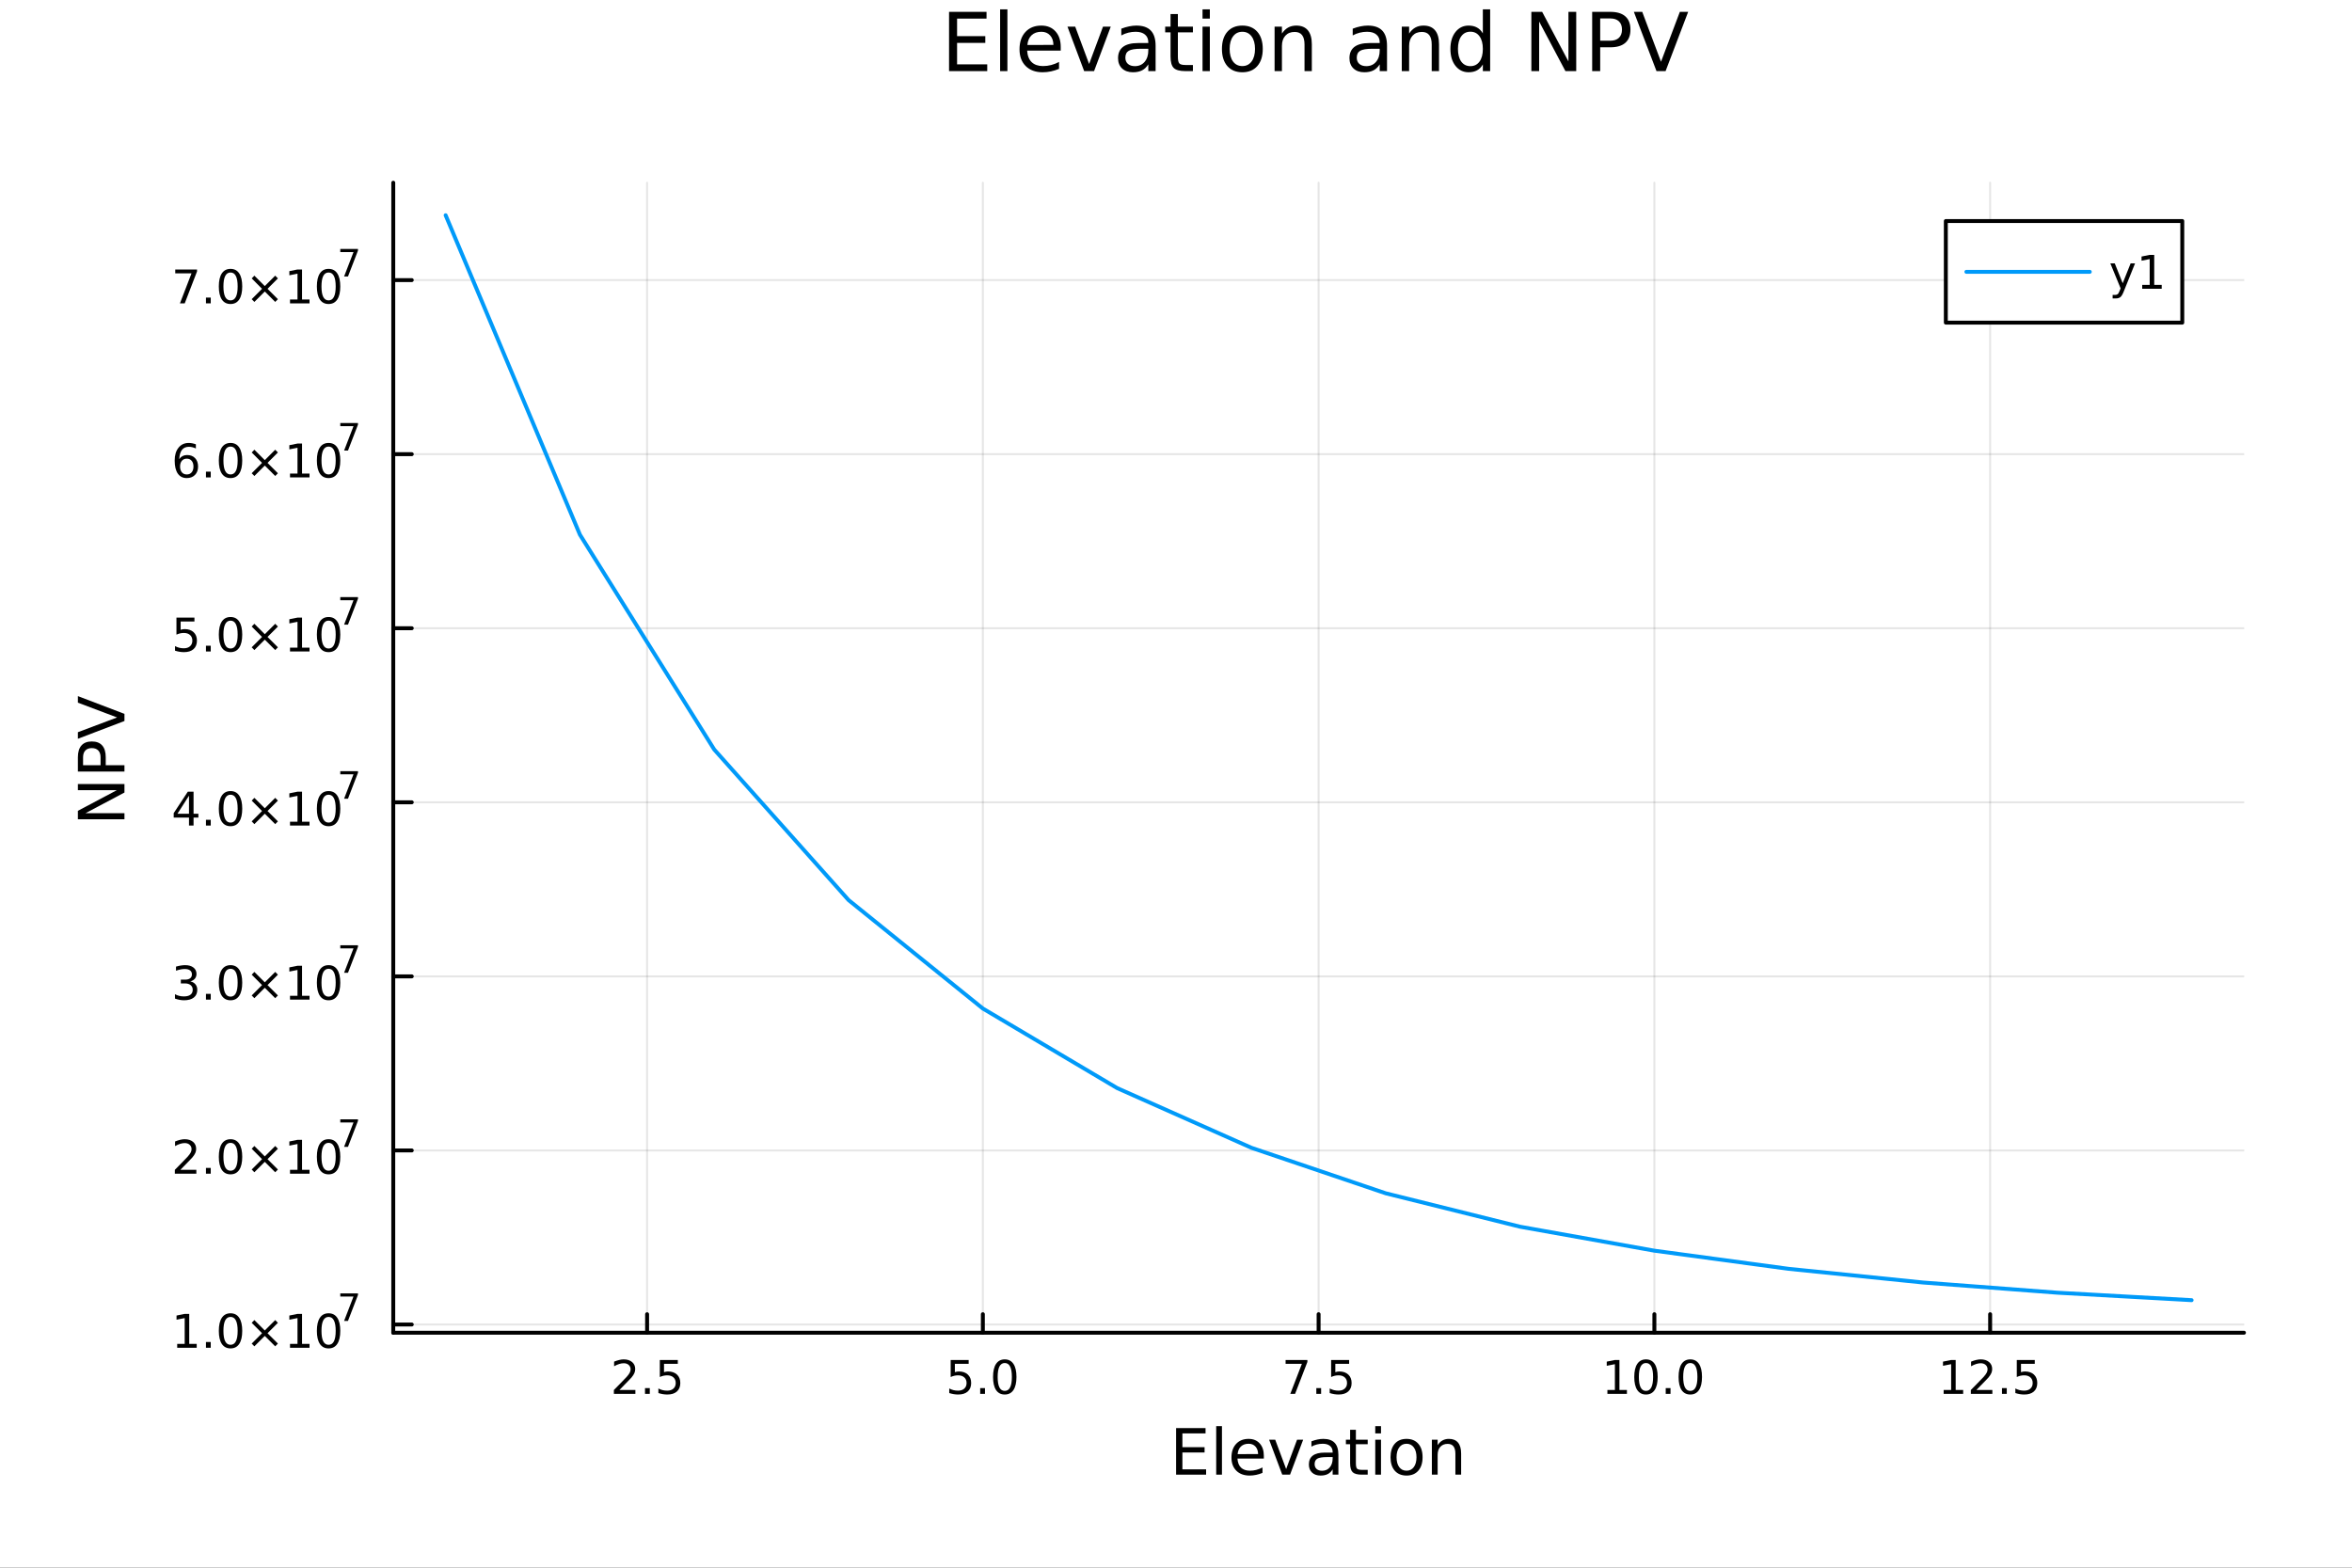 <svg xmlns="http://www.w3.org/2000/svg" xmlns:xlink="http://www.w3.org/1999/xlink" width="600" height="400" viewBox="0 0 2400 1600">
<rect x="0" y="0" width="2400" height="1600" fill="#333333" stroke="none"/>
<defs>
  <clipPath id="clip790">
    <rect x="0" y="0" width="2400" height="1600"></rect>
  </clipPath>
</defs>
<path clip-path="url(#clip790)" d="M0 1600 L2400 1600 L2400 8.88178e-14 L0 8.88178e-14  Z" fill="#ffffff" fill-rule="evenodd" fill-opacity="1"></path>
<defs>
  <clipPath id="clip791">
    <rect x="480" y="0" width="1681" height="1600"></rect>
  </clipPath>
</defs>
<path clip-path="url(#clip790)" d="M401.284 1360.19 L2289.76 1360.19 L2289.76 186.464 L401.284 186.464  Z" fill="#ffffff" fill-rule="evenodd" fill-opacity="1"></path>
<defs>
  <clipPath id="clip792">
    <rect x="401" y="186" width="1889" height="1175"></rect>
  </clipPath>
</defs>
<polyline clip-path="url(#clip792)" style="stroke:#000000; stroke-linecap:round; stroke-linejoin:round; stroke-width:2; stroke-opacity:0.1; fill:none" points="660.299,1360.19 660.299,186.464 "></polyline>
<polyline clip-path="url(#clip792)" style="stroke:#000000; stroke-linecap:round; stroke-linejoin:round; stroke-width:2; stroke-opacity:0.1; fill:none" points="1002.91,1360.19 1002.91,186.464 "></polyline>
<polyline clip-path="url(#clip792)" style="stroke:#000000; stroke-linecap:round; stroke-linejoin:round; stroke-width:2; stroke-opacity:0.1; fill:none" points="1345.52,1360.19 1345.52,186.464 "></polyline>
<polyline clip-path="url(#clip792)" style="stroke:#000000; stroke-linecap:round; stroke-linejoin:round; stroke-width:2; stroke-opacity:0.1; fill:none" points="1688.14,1360.19 1688.14,186.464 "></polyline>
<polyline clip-path="url(#clip792)" style="stroke:#000000; stroke-linecap:round; stroke-linejoin:round; stroke-width:2; stroke-opacity:0.1; fill:none" points="2030.75,1360.19 2030.75,186.464 "></polyline>
<polyline clip-path="url(#clip790)" style="stroke:#000000; stroke-linecap:round; stroke-linejoin:round; stroke-width:4; stroke-opacity:1; fill:none" points="401.284,1360.19 2289.76,1360.19 "></polyline>
<polyline clip-path="url(#clip790)" style="stroke:#000000; stroke-linecap:round; stroke-linejoin:round; stroke-width:4; stroke-opacity:1; fill:none" points="660.299,1360.19 660.299,1341.29 "></polyline>
<polyline clip-path="url(#clip790)" style="stroke:#000000; stroke-linecap:round; stroke-linejoin:round; stroke-width:4; stroke-opacity:1; fill:none" points="1002.91,1360.19 1002.91,1341.29 "></polyline>
<polyline clip-path="url(#clip790)" style="stroke:#000000; stroke-linecap:round; stroke-linejoin:round; stroke-width:4; stroke-opacity:1; fill:none" points="1345.52,1360.19 1345.52,1341.29 "></polyline>
<polyline clip-path="url(#clip790)" style="stroke:#000000; stroke-linecap:round; stroke-linejoin:round; stroke-width:4; stroke-opacity:1; fill:none" points="1688.14,1360.19 1688.14,1341.29 "></polyline>
<polyline clip-path="url(#clip790)" style="stroke:#000000; stroke-linecap:round; stroke-linejoin:round; stroke-width:4; stroke-opacity:1; fill:none" points="2030.75,1360.19 2030.75,1341.29 "></polyline>
<path clip-path="url(#clip790)" d="M632.035 1418.65 L648.354 1418.65 L648.354 1422.59 L626.41 1422.59 L626.41 1418.65 Q629.072 1415.9 633.655 1411.27 Q638.262 1406.62 639.442 1405.27 Q641.688 1402.75 642.567 1401.01 Q643.47 1399.25 643.47 1397.56 Q643.47 1394.81 641.526 1393.07 Q639.604 1391.34 636.503 1391.34 Q634.304 1391.34 631.85 1392.1 Q629.419 1392.87 626.642 1394.42 L626.642 1389.69 Q629.466 1388.56 631.919 1387.98 Q634.373 1387.4 636.41 1387.4 Q641.78 1387.4 644.975 1390.09 Q648.169 1392.77 648.169 1397.26 Q648.169 1399.39 647.359 1401.31 Q646.572 1403.21 644.465 1405.81 Q643.887 1406.48 640.785 1409.69 Q637.683 1412.89 632.035 1418.65 Z" fill="#000000" fill-rule="nonzero" fill-opacity="1"></path><path clip-path="url(#clip790)" d="M658.169 1416.71 L663.053 1416.71 L663.053 1422.59 L658.169 1422.59 L658.169 1416.71 Z" fill="#000000" fill-rule="nonzero" fill-opacity="1"></path><path clip-path="url(#clip790)" d="M673.285 1388.03 L691.641 1388.03 L691.641 1391.96 L677.567 1391.96 L677.567 1400.44 Q678.586 1400.09 679.604 1399.93 Q680.623 1399.74 681.641 1399.74 Q687.428 1399.74 690.808 1402.91 Q694.187 1406.08 694.187 1411.5 Q694.187 1417.08 690.715 1420.18 Q687.243 1423.26 680.924 1423.26 Q678.748 1423.26 676.479 1422.89 Q674.234 1422.52 671.826 1421.78 L671.826 1417.08 Q673.91 1418.21 676.132 1418.77 Q678.354 1419.32 680.831 1419.32 Q684.836 1419.32 687.174 1417.22 Q689.512 1415.11 689.512 1411.5 Q689.512 1407.89 687.174 1405.78 Q684.836 1403.68 680.831 1403.68 Q678.956 1403.68 677.081 1404.09 Q675.229 1404.51 673.285 1405.39 L673.285 1388.03 Z" fill="#000000" fill-rule="nonzero" fill-opacity="1"></path><path clip-path="url(#clip790)" d="M970.076 1388.03 L988.432 1388.03 L988.432 1391.96 L974.358 1391.96 L974.358 1400.44 Q975.377 1400.09 976.395 1399.93 Q977.414 1399.74 978.432 1399.74 Q984.219 1399.74 987.599 1402.91 Q990.978 1406.08 990.978 1411.5 Q990.978 1417.08 987.506 1420.18 Q984.034 1423.26 977.715 1423.26 Q975.539 1423.26 973.27 1422.89 Q971.025 1422.52 968.617 1421.78 L968.617 1417.08 Q970.701 1418.21 972.923 1418.77 Q975.145 1419.32 977.622 1419.32 Q981.627 1419.32 983.965 1417.22 Q986.303 1415.11 986.303 1411.5 Q986.303 1407.89 983.965 1405.78 Q981.627 1403.68 977.622 1403.68 Q975.747 1403.68 973.872 1404.09 Q972.02 1404.51 970.076 1405.39 L970.076 1388.03 Z" fill="#000000" fill-rule="nonzero" fill-opacity="1"></path><path clip-path="url(#clip790)" d="M1000.19 1416.71 L1005.08 1416.71 L1005.08 1422.59 L1000.19 1422.59 L1000.19 1416.71 Z" fill="#000000" fill-rule="nonzero" fill-opacity="1"></path><path clip-path="url(#clip790)" d="M1025.26 1391.11 Q1021.65 1391.11 1019.82 1394.67 Q1018.02 1398.21 1018.02 1405.34 Q1018.02 1412.45 1019.82 1416.01 Q1021.65 1419.56 1025.26 1419.56 Q1028.89 1419.56 1030.7 1416.01 Q1032.53 1412.45 1032.53 1405.34 Q1032.53 1398.21 1030.7 1394.67 Q1028.89 1391.11 1025.26 1391.11 M1025.26 1387.4 Q1031.07 1387.4 1034.13 1392.01 Q1037.21 1396.59 1037.21 1405.34 Q1037.21 1414.07 1034.13 1418.68 Q1031.07 1423.26 1025.26 1423.26 Q1019.45 1423.26 1016.37 1418.68 Q1013.32 1414.07 1013.32 1405.34 Q1013.32 1396.59 1016.37 1392.01 Q1019.45 1387.4 1025.26 1387.4 Z" fill="#000000" fill-rule="nonzero" fill-opacity="1"></path><path clip-path="url(#clip790)" d="M1311.84 1388.03 L1334.07 1388.03 L1334.07 1390.02 L1321.52 1422.59 L1316.63 1422.59 L1328.44 1391.96 L1311.84 1391.96 L1311.84 1388.03 Z" fill="#000000" fill-rule="nonzero" fill-opacity="1"></path><path clip-path="url(#clip790)" d="M1343.19 1416.71 L1348.07 1416.71 L1348.07 1422.59 L1343.19 1422.59 L1343.19 1416.71 Z" fill="#000000" fill-rule="nonzero" fill-opacity="1"></path><path clip-path="url(#clip790)" d="M1358.3 1388.03 L1376.66 1388.03 L1376.66 1391.96 L1362.58 1391.96 L1362.58 1400.44 Q1363.6 1400.09 1364.62 1399.93 Q1365.64 1399.74 1366.66 1399.74 Q1372.44 1399.74 1375.82 1402.91 Q1379.2 1406.08 1379.2 1411.5 Q1379.2 1417.08 1375.73 1420.18 Q1372.26 1423.26 1365.94 1423.26 Q1363.76 1423.26 1361.5 1422.89 Q1359.25 1422.52 1356.84 1421.78 L1356.84 1417.08 Q1358.93 1418.21 1361.15 1418.77 Q1363.37 1419.32 1365.85 1419.32 Q1369.85 1419.32 1372.19 1417.22 Q1374.53 1415.11 1374.53 1411.5 Q1374.53 1407.89 1372.19 1405.78 Q1369.85 1403.68 1365.85 1403.68 Q1363.97 1403.68 1362.1 1404.09 Q1360.25 1404.51 1358.3 1405.39 L1358.3 1388.03 Z" fill="#000000" fill-rule="nonzero" fill-opacity="1"></path><path clip-path="url(#clip790)" d="M1640.21 1418.65 L1647.85 1418.65 L1647.85 1392.29 L1639.54 1393.95 L1639.54 1389.69 L1647.8 1388.03 L1652.48 1388.03 L1652.48 1418.65 L1660.12 1418.65 L1660.12 1422.59 L1640.21 1422.59 L1640.21 1418.65 Z" fill="#000000" fill-rule="nonzero" fill-opacity="1"></path><path clip-path="url(#clip790)" d="M1679.56 1391.11 Q1675.95 1391.11 1674.12 1394.67 Q1672.31 1398.21 1672.31 1405.34 Q1672.31 1412.45 1674.12 1416.01 Q1675.95 1419.56 1679.56 1419.56 Q1683.19 1419.56 1685 1416.01 Q1686.83 1412.45 1686.83 1405.34 Q1686.83 1398.21 1685 1394.67 Q1683.19 1391.11 1679.56 1391.11 M1679.56 1387.4 Q1685.37 1387.4 1688.43 1392.01 Q1691.5 1396.59 1691.5 1405.34 Q1691.5 1414.07 1688.43 1418.68 Q1685.37 1423.26 1679.56 1423.26 Q1673.75 1423.26 1670.67 1418.68 Q1667.62 1414.07 1667.62 1405.34 Q1667.62 1396.59 1670.67 1392.01 Q1673.75 1387.4 1679.56 1387.4 Z" fill="#000000" fill-rule="nonzero" fill-opacity="1"></path><path clip-path="url(#clip790)" d="M1699.72 1416.71 L1704.61 1416.71 L1704.61 1422.59 L1699.72 1422.59 L1699.72 1416.71 Z" fill="#000000" fill-rule="nonzero" fill-opacity="1"></path><path clip-path="url(#clip790)" d="M1724.79 1391.11 Q1721.18 1391.11 1719.35 1394.67 Q1717.55 1398.21 1717.55 1405.34 Q1717.55 1412.45 1719.35 1416.01 Q1721.18 1419.56 1724.79 1419.56 Q1728.43 1419.56 1730.23 1416.01 Q1732.06 1412.45 1732.06 1405.34 Q1732.06 1398.21 1730.23 1394.67 Q1728.43 1391.11 1724.79 1391.11 M1724.79 1387.4 Q1730.6 1387.4 1733.66 1392.01 Q1736.74 1396.59 1736.74 1405.34 Q1736.74 1414.07 1733.66 1418.68 Q1730.6 1423.26 1724.79 1423.26 Q1718.98 1423.26 1715.9 1418.68 Q1712.85 1414.07 1712.85 1405.34 Q1712.85 1396.59 1715.9 1392.01 Q1718.98 1387.4 1724.79 1387.4 Z" fill="#000000" fill-rule="nonzero" fill-opacity="1"></path><path clip-path="url(#clip790)" d="M1983.32 1418.65 L1990.96 1418.65 L1990.96 1392.29 L1982.65 1393.95 L1982.65 1389.69 L1990.91 1388.03 L1995.59 1388.03 L1995.59 1418.65 L2003.23 1418.65 L2003.23 1422.59 L1983.32 1422.59 L1983.32 1418.65 Z" fill="#000000" fill-rule="nonzero" fill-opacity="1"></path><path clip-path="url(#clip790)" d="M2016.7 1418.65 L2033.02 1418.65 L2033.02 1422.59 L2011.07 1422.59 L2011.07 1418.65 Q2013.73 1415.9 2018.32 1411.27 Q2022.92 1406.62 2024.11 1405.27 Q2026.35 1402.75 2027.23 1401.01 Q2028.13 1399.25 2028.13 1397.56 Q2028.13 1394.81 2026.19 1393.07 Q2024.27 1391.34 2021.17 1391.34 Q2018.97 1391.34 2016.51 1392.1 Q2014.08 1392.87 2011.3 1394.42 L2011.3 1389.69 Q2014.13 1388.56 2016.58 1387.98 Q2019.04 1387.4 2021.07 1387.4 Q2026.44 1387.4 2029.64 1390.09 Q2032.83 1392.77 2032.83 1397.26 Q2032.83 1399.39 2032.02 1401.31 Q2031.23 1403.21 2029.13 1405.81 Q2028.55 1406.48 2025.45 1409.69 Q2022.35 1412.89 2016.7 1418.65 Z" fill="#000000" fill-rule="nonzero" fill-opacity="1"></path><path clip-path="url(#clip790)" d="M2042.83 1416.71 L2047.72 1416.71 L2047.72 1422.59 L2042.83 1422.59 L2042.83 1416.71 Z" fill="#000000" fill-rule="nonzero" fill-opacity="1"></path><path clip-path="url(#clip790)" d="M2057.95 1388.03 L2076.3 1388.03 L2076.3 1391.96 L2062.23 1391.96 L2062.23 1400.44 Q2063.25 1400.09 2064.27 1399.93 Q2065.29 1399.74 2066.3 1399.74 Q2072.09 1399.74 2075.47 1402.91 Q2078.85 1406.08 2078.85 1411.5 Q2078.85 1417.08 2075.38 1420.18 Q2071.91 1423.26 2065.59 1423.26 Q2063.41 1423.26 2061.14 1422.89 Q2058.9 1422.52 2056.49 1421.78 L2056.49 1417.08 Q2058.57 1418.21 2060.79 1418.77 Q2063.02 1419.32 2065.49 1419.32 Q2069.5 1419.32 2071.84 1417.22 Q2074.17 1415.11 2074.17 1411.5 Q2074.17 1407.89 2071.84 1405.78 Q2069.5 1403.68 2065.49 1403.68 Q2063.62 1403.68 2061.74 1404.09 Q2059.89 1404.51 2057.95 1405.39 L2057.95 1388.03 Z" fill="#000000" fill-rule="nonzero" fill-opacity="1"></path><path clip-path="url(#clip790)" d="M1200.1 1457.53 L1230.15 1457.53 L1230.15 1462.94 L1206.53 1462.94 L1206.53 1477.01 L1229.16 1477.01 L1229.16 1482.42 L1206.53 1482.42 L1206.53 1499.64 L1230.72 1499.64 L1230.72 1505.05 L1200.1 1505.05 L1200.1 1457.53 Z" fill="#000000" fill-rule="nonzero" fill-opacity="1"></path><path clip-path="url(#clip790)" d="M1241.03 1455.53 L1246.89 1455.53 L1246.89 1505.05 L1241.03 1505.05 L1241.03 1455.53 Z" fill="#000000" fill-rule="nonzero" fill-opacity="1"></path><path clip-path="url(#clip790)" d="M1289.63 1485.76 L1289.63 1488.63 L1262.71 1488.63 Q1263.09 1494.68 1266.33 1497.86 Q1269.61 1501.01 1275.44 1501.01 Q1278.81 1501.01 1281.96 1500.18 Q1285.15 1499.35 1288.26 1497.7 L1288.26 1503.24 Q1285.11 1504.57 1281.8 1505.27 Q1278.49 1505.97 1275.09 1505.97 Q1266.56 1505.97 1261.56 1501.01 Q1256.59 1496.04 1256.59 1487.58 Q1256.59 1478.83 1261.31 1473.7 Q1266.05 1468.54 1274.07 1468.54 Q1281.26 1468.54 1285.43 1473.19 Q1289.63 1477.81 1289.63 1485.76 M1283.78 1484.04 Q1283.71 1479.24 1281.07 1476.37 Q1278.46 1473.51 1274.13 1473.51 Q1269.23 1473.51 1266.27 1476.28 Q1263.34 1479.05 1262.9 1484.08 L1283.78 1484.04 Z" fill="#000000" fill-rule="nonzero" fill-opacity="1"></path><path clip-path="url(#clip790)" d="M1295.04 1469.4 L1301.25 1469.4 L1312.39 1499.32 L1323.53 1469.4 L1329.74 1469.4 L1316.37 1505.05 L1308.41 1505.05 L1295.04 1469.4 Z" fill="#000000" fill-rule="nonzero" fill-opacity="1"></path><path clip-path="url(#clip790)" d="M1354.02 1487.13 Q1346.92 1487.13 1344.19 1488.76 Q1341.45 1490.38 1341.45 1494.29 Q1341.45 1497.41 1343.49 1499.26 Q1345.56 1501.07 1349.09 1501.07 Q1353.96 1501.07 1356.89 1497.64 Q1359.85 1494.17 1359.85 1488.44 L1359.85 1487.13 L1354.02 1487.13 M1365.7 1484.71 L1365.7 1505.05 L1359.85 1505.05 L1359.85 1499.64 Q1357.84 1502.89 1354.85 1504.45 Q1351.86 1505.97 1347.53 1505.97 Q1342.05 1505.97 1338.81 1502.92 Q1335.59 1499.83 1335.59 1494.68 Q1335.59 1488.66 1339.6 1485.6 Q1343.65 1482.55 1351.63 1482.55 L1359.85 1482.55 L1359.85 1481.98 Q1359.85 1477.93 1357.17 1475.74 Q1354.53 1473.51 1349.73 1473.51 Q1346.67 1473.51 1343.77 1474.24 Q1340.88 1474.97 1338.2 1476.44 L1338.2 1471.03 Q1341.42 1469.79 1344.44 1469.18 Q1347.47 1468.54 1350.33 1468.54 Q1358.06 1468.54 1361.88 1472.55 Q1365.7 1476.57 1365.7 1484.71 Z" fill="#000000" fill-rule="nonzero" fill-opacity="1"></path><path clip-path="url(#clip790)" d="M1383.56 1459.28 L1383.56 1469.4 L1395.62 1469.4 L1395.62 1473.96 L1383.56 1473.96 L1383.56 1493.31 Q1383.56 1497.67 1384.74 1498.91 Q1385.95 1500.15 1389.61 1500.15 L1395.62 1500.15 L1395.62 1505.05 L1389.61 1505.05 Q1382.83 1505.05 1380.25 1502.54 Q1377.67 1499.99 1377.67 1493.31 L1377.67 1473.96 L1373.37 1473.96 L1373.37 1469.4 L1377.67 1469.4 L1377.67 1459.28 L1383.56 1459.28 Z" fill="#000000" fill-rule="nonzero" fill-opacity="1"></path><path clip-path="url(#clip790)" d="M1403.32 1469.4 L1409.18 1469.4 L1409.18 1505.05 L1403.32 1505.05 L1403.32 1469.4 M1403.32 1455.53 L1409.18 1455.53 L1409.18 1462.94 L1403.32 1462.94 L1403.32 1455.53 Z" fill="#000000" fill-rule="nonzero" fill-opacity="1"></path><path clip-path="url(#clip790)" d="M1435.25 1473.51 Q1430.54 1473.51 1427.8 1477.2 Q1425.06 1480.86 1425.06 1487.26 Q1425.06 1493.66 1427.77 1497.35 Q1430.51 1501.01 1435.25 1501.01 Q1439.93 1501.01 1442.66 1497.32 Q1445.4 1493.63 1445.4 1487.26 Q1445.4 1480.93 1442.66 1477.23 Q1439.93 1473.51 1435.25 1473.51 M1435.25 1468.54 Q1442.89 1468.54 1447.25 1473.51 Q1451.61 1478.47 1451.61 1487.26 Q1451.61 1496.01 1447.25 1501.01 Q1442.89 1505.97 1435.25 1505.97 Q1427.58 1505.97 1423.22 1501.01 Q1418.89 1496.01 1418.89 1487.26 Q1418.89 1478.47 1423.22 1473.51 Q1427.58 1468.54 1435.25 1468.54 Z" fill="#000000" fill-rule="nonzero" fill-opacity="1"></path><path clip-path="url(#clip790)" d="M1490.95 1483.54 L1490.95 1505.05 L1485.09 1505.05 L1485.09 1483.73 Q1485.09 1478.67 1483.12 1476.15 Q1481.15 1473.64 1477.2 1473.64 Q1472.46 1473.64 1469.72 1476.66 Q1466.98 1479.68 1466.98 1484.9 L1466.98 1505.05 L1461.09 1505.05 L1461.09 1469.4 L1466.98 1469.4 L1466.98 1474.94 Q1469.08 1471.73 1471.91 1470.14 Q1474.78 1468.54 1478.5 1468.54 Q1484.65 1468.54 1487.8 1472.36 Q1490.95 1476.15 1490.95 1483.54 Z" fill="#000000" fill-rule="nonzero" fill-opacity="1"></path><polyline clip-path="url(#clip792)" style="stroke:#000000; stroke-linecap:round; stroke-linejoin:round; stroke-width:2; stroke-opacity:0.1; fill:none" points="401.284,1351.81 2289.76,1351.81 "></polyline>
<polyline clip-path="url(#clip792)" style="stroke:#000000; stroke-linecap:round; stroke-linejoin:round; stroke-width:2; stroke-opacity:0.1; fill:none" points="401.284,1174.16 2289.76,1174.16 "></polyline>
<polyline clip-path="url(#clip792)" style="stroke:#000000; stroke-linecap:round; stroke-linejoin:round; stroke-width:2; stroke-opacity:0.1; fill:none" points="401.284,996.499 2289.76,996.499 "></polyline>
<polyline clip-path="url(#clip792)" style="stroke:#000000; stroke-linecap:round; stroke-linejoin:round; stroke-width:2; stroke-opacity:0.1; fill:none" points="401.284,818.843 2289.76,818.843 "></polyline>
<polyline clip-path="url(#clip792)" style="stroke:#000000; stroke-linecap:round; stroke-linejoin:round; stroke-width:2; stroke-opacity:0.1; fill:none" points="401.284,641.187 2289.76,641.187 "></polyline>
<polyline clip-path="url(#clip792)" style="stroke:#000000; stroke-linecap:round; stroke-linejoin:round; stroke-width:2; stroke-opacity:0.1; fill:none" points="401.284,463.53 2289.76,463.53 "></polyline>
<polyline clip-path="url(#clip792)" style="stroke:#000000; stroke-linecap:round; stroke-linejoin:round; stroke-width:2; stroke-opacity:0.1; fill:none" points="401.284,285.874 2289.76,285.874 "></polyline>
<polyline clip-path="url(#clip790)" style="stroke:#000000; stroke-linecap:round; stroke-linejoin:round; stroke-width:4; stroke-opacity:1; fill:none" points="401.284,1360.19 401.284,186.464 "></polyline>
<polyline clip-path="url(#clip790)" style="stroke:#000000; stroke-linecap:round; stroke-linejoin:round; stroke-width:4; stroke-opacity:1; fill:none" points="401.284,1351.81 420.181,1351.81 "></polyline>
<polyline clip-path="url(#clip790)" style="stroke:#000000; stroke-linecap:round; stroke-linejoin:round; stroke-width:4; stroke-opacity:1; fill:none" points="401.284,1174.16 420.181,1174.16 "></polyline>
<polyline clip-path="url(#clip790)" style="stroke:#000000; stroke-linecap:round; stroke-linejoin:round; stroke-width:4; stroke-opacity:1; fill:none" points="401.284,996.499 420.181,996.499 "></polyline>
<polyline clip-path="url(#clip790)" style="stroke:#000000; stroke-linecap:round; stroke-linejoin:round; stroke-width:4; stroke-opacity:1; fill:none" points="401.284,818.843 420.181,818.843 "></polyline>
<polyline clip-path="url(#clip790)" style="stroke:#000000; stroke-linecap:round; stroke-linejoin:round; stroke-width:4; stroke-opacity:1; fill:none" points="401.284,641.187 420.181,641.187 "></polyline>
<polyline clip-path="url(#clip790)" style="stroke:#000000; stroke-linecap:round; stroke-linejoin:round; stroke-width:4; stroke-opacity:1; fill:none" points="401.284,463.53 420.181,463.53 "></polyline>
<polyline clip-path="url(#clip790)" style="stroke:#000000; stroke-linecap:round; stroke-linejoin:round; stroke-width:4; stroke-opacity:1; fill:none" points="401.284,285.874 420.181,285.874 "></polyline>
<path clip-path="url(#clip790)" d="M180.817 1371.6 L188.456 1371.6 L188.456 1345.24 L180.146 1346.91 L180.146 1342.65 L188.41 1340.98 L193.086 1340.98 L193.086 1371.6 L200.724 1371.6 L200.724 1375.54 L180.817 1375.54 L180.817 1371.6 Z" fill="#000000" fill-rule="nonzero" fill-opacity="1"></path><path clip-path="url(#clip790)" d="M210.169 1369.66 L215.053 1369.66 L215.053 1375.54 L210.169 1375.54 L210.169 1369.66 Z" fill="#000000" fill-rule="nonzero" fill-opacity="1"></path><path clip-path="url(#clip790)" d="M235.238 1344.06 Q231.627 1344.06 229.798 1347.62 Q227.993 1351.16 227.993 1358.29 Q227.993 1365.4 229.798 1368.97 Q231.627 1372.51 235.238 1372.51 Q238.872 1372.51 240.678 1368.97 Q242.507 1365.4 242.507 1358.29 Q242.507 1351.16 240.678 1347.62 Q238.872 1344.06 235.238 1344.06 M235.238 1340.35 Q241.048 1340.35 244.104 1344.96 Q247.182 1349.54 247.182 1358.29 Q247.182 1367.02 244.104 1371.63 Q241.048 1376.21 235.238 1376.21 Q229.428 1376.21 226.349 1371.63 Q223.294 1367.02 223.294 1358.29 Q223.294 1349.54 226.349 1344.96 Q229.428 1340.35 235.238 1340.35 Z" fill="#000000" fill-rule="nonzero" fill-opacity="1"></path><path clip-path="url(#clip790)" d="M283.571 1350.08 L272.993 1360.7 L283.571 1371.28 L280.817 1374.08 L270.192 1363.46 L259.567 1374.08 L256.835 1371.28 L267.391 1360.7 L256.835 1350.08 L259.567 1347.28 L270.192 1357.9 L280.817 1347.28 L283.571 1350.08 Z" fill="#000000" fill-rule="nonzero" fill-opacity="1"></path><path clip-path="url(#clip790)" d="M295.932 1371.6 L303.571 1371.6 L303.571 1345.24 L295.261 1346.91 L295.261 1342.65 L303.525 1340.98 L308.201 1340.98 L308.201 1371.6 L315.84 1371.6 L315.84 1375.54 L295.932 1375.54 L295.932 1371.6 Z" fill="#000000" fill-rule="nonzero" fill-opacity="1"></path><path clip-path="url(#clip790)" d="M335.284 1344.06 Q331.673 1344.06 329.844 1347.62 Q328.039 1351.16 328.039 1358.29 Q328.039 1365.4 329.844 1368.97 Q331.673 1372.51 335.284 1372.51 Q338.918 1372.51 340.724 1368.97 Q342.552 1365.4 342.552 1358.29 Q342.552 1351.16 340.724 1347.62 Q338.918 1344.06 335.284 1344.06 M335.284 1340.35 Q341.094 1340.35 344.15 1344.96 Q347.228 1349.54 347.228 1358.29 Q347.228 1367.02 344.15 1371.63 Q341.094 1376.21 335.284 1376.21 Q329.474 1376.21 326.395 1371.63 Q323.339 1367.02 323.339 1358.29 Q323.339 1349.54 326.395 1344.96 Q329.474 1340.35 335.284 1340.35 Z" fill="#000000" fill-rule="nonzero" fill-opacity="1"></path><path clip-path="url(#clip790)" d="M347.228 1320.05 L365.284 1320.05 L365.284 1321.67 L355.09 1348.13 L351.121 1348.13 L360.713 1323.25 L347.228 1323.25 L347.228 1320.05 Z" fill="#000000" fill-rule="nonzero" fill-opacity="1"></path><path clip-path="url(#clip790)" d="M184.035 1193.95 L200.354 1193.95 L200.354 1197.88 L178.41 1197.88 L178.41 1193.95 Q181.072 1191.19 185.655 1186.56 Q190.261 1181.91 191.442 1180.57 Q193.687 1178.05 194.567 1176.31 Q195.47 1174.55 195.47 1172.86 Q195.47 1170.11 193.525 1168.37 Q191.604 1166.63 188.502 1166.63 Q186.303 1166.63 183.849 1167.4 Q181.419 1168.16 178.641 1169.71 L178.641 1164.99 Q181.465 1163.86 183.919 1163.28 Q186.373 1162.7 188.41 1162.7 Q193.78 1162.7 196.974 1165.38 Q200.169 1168.07 200.169 1172.56 Q200.169 1174.69 199.359 1176.61 Q198.572 1178.51 196.465 1181.1 Q195.886 1181.77 192.785 1184.99 Q189.683 1188.18 184.035 1193.95 Z" fill="#000000" fill-rule="nonzero" fill-opacity="1"></path><path clip-path="url(#clip790)" d="M210.169 1192 L215.053 1192 L215.053 1197.88 L210.169 1197.88 L210.169 1192 Z" fill="#000000" fill-rule="nonzero" fill-opacity="1"></path><path clip-path="url(#clip790)" d="M235.238 1166.4 Q231.627 1166.4 229.798 1169.97 Q227.993 1173.51 227.993 1180.64 Q227.993 1187.74 229.798 1191.31 Q231.627 1194.85 235.238 1194.85 Q238.872 1194.85 240.678 1191.31 Q242.507 1187.74 242.507 1180.64 Q242.507 1173.51 240.678 1169.97 Q238.872 1166.4 235.238 1166.4 M235.238 1162.7 Q241.048 1162.7 244.104 1167.3 Q247.182 1171.89 247.182 1180.64 Q247.182 1189.36 244.104 1193.97 Q241.048 1198.55 235.238 1198.55 Q229.428 1198.55 226.349 1193.97 Q223.294 1189.36 223.294 1180.64 Q223.294 1171.89 226.349 1167.3 Q229.428 1162.7 235.238 1162.7 Z" fill="#000000" fill-rule="nonzero" fill-opacity="1"></path><path clip-path="url(#clip790)" d="M283.571 1172.42 L272.993 1183.05 L283.571 1193.62 L280.817 1196.42 L270.192 1185.8 L259.567 1196.42 L256.835 1193.62 L267.391 1183.05 L256.835 1172.42 L259.567 1169.62 L270.192 1180.24 L280.817 1169.62 L283.571 1172.42 Z" fill="#000000" fill-rule="nonzero" fill-opacity="1"></path><path clip-path="url(#clip790)" d="M295.932 1193.95 L303.571 1193.95 L303.571 1167.58 L295.261 1169.25 L295.261 1164.99 L303.525 1163.32 L308.201 1163.32 L308.201 1193.95 L315.84 1193.95 L315.84 1197.88 L295.932 1197.88 L295.932 1193.95 Z" fill="#000000" fill-rule="nonzero" fill-opacity="1"></path><path clip-path="url(#clip790)" d="M335.284 1166.4 Q331.673 1166.4 329.844 1169.97 Q328.039 1173.51 328.039 1180.64 Q328.039 1187.74 329.844 1191.31 Q331.673 1194.85 335.284 1194.85 Q338.918 1194.85 340.724 1191.31 Q342.552 1187.74 342.552 1180.64 Q342.552 1173.51 340.724 1169.97 Q338.918 1166.4 335.284 1166.4 M335.284 1162.7 Q341.094 1162.7 344.15 1167.3 Q347.228 1171.89 347.228 1180.64 Q347.228 1189.36 344.15 1193.97 Q341.094 1198.55 335.284 1198.55 Q329.474 1198.55 326.395 1193.97 Q323.339 1189.36 323.339 1180.64 Q323.339 1171.89 326.395 1167.3 Q329.474 1162.7 335.284 1162.7 Z" fill="#000000" fill-rule="nonzero" fill-opacity="1"></path><path clip-path="url(#clip790)" d="M347.228 1142.39 L365.284 1142.39 L365.284 1144.01 L355.09 1170.47 L351.121 1170.47 L360.713 1145.59 L347.228 1145.59 L347.228 1142.39 Z" fill="#000000" fill-rule="nonzero" fill-opacity="1"></path><path clip-path="url(#clip790)" d="M194.173 1001.59 Q197.53 1002.31 199.405 1004.58 Q201.303 1006.85 201.303 1010.18 Q201.303 1015.3 197.785 1018.1 Q194.266 1020.9 187.785 1020.9 Q185.609 1020.9 183.294 1020.46 Q181.002 1020.04 178.549 1019.19 L178.549 1014.67 Q180.493 1015.81 182.808 1016.38 Q185.123 1016.96 187.646 1016.96 Q192.044 1016.96 194.336 1015.23 Q196.65 1013.49 196.65 1010.18 Q196.65 1007.13 194.498 1005.41 Q192.368 1003.68 188.549 1003.68 L184.521 1003.68 L184.521 999.834 L188.734 999.834 Q192.183 999.834 194.011 998.468 Q195.84 997.079 195.84 994.486 Q195.84 991.824 193.942 990.412 Q192.067 988.977 188.549 988.977 Q186.627 988.977 184.428 989.394 Q182.229 989.81 179.59 990.69 L179.59 986.523 Q182.252 985.783 184.567 985.412 Q186.905 985.042 188.965 985.042 Q194.289 985.042 197.391 987.472 Q200.493 989.88 200.493 994 Q200.493 996.871 198.849 998.861 Q197.206 1000.83 194.173 1001.59 Z" fill="#000000" fill-rule="nonzero" fill-opacity="1"></path><path clip-path="url(#clip790)" d="M210.169 1014.35 L215.053 1014.35 L215.053 1020.23 L210.169 1020.23 L210.169 1014.35 Z" fill="#000000" fill-rule="nonzero" fill-opacity="1"></path><path clip-path="url(#clip790)" d="M235.238 988.746 Q231.627 988.746 229.798 992.31 Q227.993 995.852 227.993 1002.98 Q227.993 1010.09 229.798 1013.65 Q231.627 1017.19 235.238 1017.19 Q238.872 1017.19 240.678 1013.65 Q242.507 1010.09 242.507 1002.98 Q242.507 995.852 240.678 992.31 Q238.872 988.746 235.238 988.746 M235.238 985.042 Q241.048 985.042 244.104 989.648 Q247.182 994.232 247.182 1002.98 Q247.182 1011.71 244.104 1016.31 Q241.048 1020.9 235.238 1020.9 Q229.428 1020.9 226.349 1016.31 Q223.294 1011.71 223.294 1002.98 Q223.294 994.232 226.349 989.648 Q229.428 985.042 235.238 985.042 Z" fill="#000000" fill-rule="nonzero" fill-opacity="1"></path><path clip-path="url(#clip790)" d="M283.571 994.764 L272.993 1005.39 L283.571 1015.97 L280.817 1018.77 L270.192 1008.14 L259.567 1018.77 L256.835 1015.97 L267.391 1005.39 L256.835 994.764 L259.567 991.963 L270.192 1002.59 L280.817 991.963 L283.571 994.764 Z" fill="#000000" fill-rule="nonzero" fill-opacity="1"></path><path clip-path="url(#clip790)" d="M295.932 1016.29 L303.571 1016.29 L303.571 989.926 L295.261 991.593 L295.261 987.334 L303.525 985.667 L308.201 985.667 L308.201 1016.29 L315.84 1016.29 L315.84 1020.23 L295.932 1020.23 L295.932 1016.29 Z" fill="#000000" fill-rule="nonzero" fill-opacity="1"></path><path clip-path="url(#clip790)" d="M335.284 988.746 Q331.673 988.746 329.844 992.31 Q328.039 995.852 328.039 1002.98 Q328.039 1010.09 329.844 1013.65 Q331.673 1017.19 335.284 1017.19 Q338.918 1017.19 340.724 1013.65 Q342.552 1010.09 342.552 1002.98 Q342.552 995.852 340.724 992.31 Q338.918 988.746 335.284 988.746 M335.284 985.042 Q341.094 985.042 344.15 989.648 Q347.228 994.232 347.228 1002.98 Q347.228 1011.71 344.15 1016.31 Q341.094 1020.9 335.284 1020.9 Q329.474 1020.9 326.395 1016.31 Q323.339 1011.71 323.339 1002.98 Q323.339 994.232 326.395 989.648 Q329.474 985.042 335.284 985.042 Z" fill="#000000" fill-rule="nonzero" fill-opacity="1"></path><path clip-path="url(#clip790)" d="M347.228 964.737 L365.284 964.737 L365.284 966.354 L355.09 992.817 L351.121 992.817 L360.713 967.934 L347.228 967.934 L347.228 964.737 Z" fill="#000000" fill-rule="nonzero" fill-opacity="1"></path><path clip-path="url(#clip790)" d="M192.854 812.085 L181.049 830.534 L192.854 830.534 L192.854 812.085 M191.627 808.011 L197.507 808.011 L197.507 830.534 L202.437 830.534 L202.437 834.423 L197.507 834.423 L197.507 842.571 L192.854 842.571 L192.854 834.423 L177.252 834.423 L177.252 829.909 L191.627 808.011 Z" fill="#000000" fill-rule="nonzero" fill-opacity="1"></path><path clip-path="url(#clip790)" d="M210.169 836.691 L215.053 836.691 L215.053 842.571 L210.169 842.571 L210.169 836.691 Z" fill="#000000" fill-rule="nonzero" fill-opacity="1"></path><path clip-path="url(#clip790)" d="M235.238 811.089 Q231.627 811.089 229.798 814.654 Q227.993 818.196 227.993 825.325 Q227.993 832.432 229.798 835.997 Q231.627 839.538 235.238 839.538 Q238.872 839.538 240.678 835.997 Q242.507 832.432 242.507 825.325 Q242.507 818.196 240.678 814.654 Q238.872 811.089 235.238 811.089 M235.238 807.386 Q241.048 807.386 244.104 811.992 Q247.182 816.575 247.182 825.325 Q247.182 834.052 244.104 838.659 Q241.048 843.242 235.238 843.242 Q229.428 843.242 226.349 838.659 Q223.294 834.052 223.294 825.325 Q223.294 816.575 226.349 811.992 Q229.428 807.386 235.238 807.386 Z" fill="#000000" fill-rule="nonzero" fill-opacity="1"></path><path clip-path="url(#clip790)" d="M283.571 817.108 L272.993 827.733 L283.571 838.311 L280.817 841.112 L270.192 830.487 L259.567 841.112 L256.835 838.311 L267.391 827.733 L256.835 817.108 L259.567 814.307 L270.192 824.932 L280.817 814.307 L283.571 817.108 Z" fill="#000000" fill-rule="nonzero" fill-opacity="1"></path><path clip-path="url(#clip790)" d="M295.932 838.635 L303.571 838.635 L303.571 812.27 L295.261 813.937 L295.261 809.677 L303.525 808.011 L308.201 808.011 L308.201 838.635 L315.84 838.635 L315.84 842.571 L295.932 842.571 L295.932 838.635 Z" fill="#000000" fill-rule="nonzero" fill-opacity="1"></path><path clip-path="url(#clip790)" d="M335.284 811.089 Q331.673 811.089 329.844 814.654 Q328.039 818.196 328.039 825.325 Q328.039 832.432 329.844 835.997 Q331.673 839.538 335.284 839.538 Q338.918 839.538 340.724 835.997 Q342.552 832.432 342.552 825.325 Q342.552 818.196 340.724 814.654 Q338.918 811.089 335.284 811.089 M335.284 807.386 Q341.094 807.386 344.15 811.992 Q347.228 816.575 347.228 825.325 Q347.228 834.052 344.15 838.659 Q341.094 843.242 335.284 843.242 Q329.474 843.242 326.395 838.659 Q323.339 834.052 323.339 825.325 Q323.339 816.575 326.395 811.992 Q329.474 807.386 335.284 807.386 Z" fill="#000000" fill-rule="nonzero" fill-opacity="1"></path><path clip-path="url(#clip790)" d="M347.228 787.08 L365.284 787.08 L365.284 788.698 L355.09 815.16 L351.121 815.16 L360.713 790.278 L347.228 790.278 L347.228 787.08 Z" fill="#000000" fill-rule="nonzero" fill-opacity="1"></path><path clip-path="url(#clip790)" d="M180.053 630.354 L198.41 630.354 L198.41 634.289 L184.336 634.289 L184.336 642.762 Q185.354 642.414 186.373 642.252 Q187.391 642.067 188.41 642.067 Q194.197 642.067 197.576 645.239 Q200.956 648.41 200.956 653.826 Q200.956 659.405 197.484 662.507 Q194.011 665.586 187.692 665.586 Q185.516 665.586 183.248 665.215 Q181.002 664.845 178.595 664.104 L178.595 659.405 Q180.678 660.539 182.9 661.095 Q185.123 661.65 187.599 661.65 Q191.604 661.65 193.942 659.544 Q196.28 657.438 196.28 653.826 Q196.28 650.215 193.942 648.109 Q191.604 646.002 187.599 646.002 Q185.724 646.002 183.849 646.419 Q181.998 646.836 180.053 647.715 L180.053 630.354 Z" fill="#000000" fill-rule="nonzero" fill-opacity="1"></path><path clip-path="url(#clip790)" d="M210.169 659.035 L215.053 659.035 L215.053 664.914 L210.169 664.914 L210.169 659.035 Z" fill="#000000" fill-rule="nonzero" fill-opacity="1"></path><path clip-path="url(#clip790)" d="M235.238 633.433 Q231.627 633.433 229.798 636.998 Q227.993 640.539 227.993 647.669 Q227.993 654.775 229.798 658.34 Q231.627 661.882 235.238 661.882 Q238.872 661.882 240.678 658.34 Q242.507 654.775 242.507 647.669 Q242.507 640.539 240.678 636.998 Q238.872 633.433 235.238 633.433 M235.238 629.729 Q241.048 629.729 244.104 634.336 Q247.182 638.919 247.182 647.669 Q247.182 656.396 244.104 661.002 Q241.048 665.586 235.238 665.586 Q229.428 665.586 226.349 661.002 Q223.294 656.396 223.294 647.669 Q223.294 638.919 226.349 634.336 Q229.428 629.729 235.238 629.729 Z" fill="#000000" fill-rule="nonzero" fill-opacity="1"></path><path clip-path="url(#clip790)" d="M283.571 639.452 L272.993 650.076 L283.571 660.655 L280.817 663.456 L270.192 652.831 L259.567 663.456 L256.835 660.655 L267.391 650.076 L256.835 639.452 L259.567 636.651 L270.192 647.276 L280.817 636.651 L283.571 639.452 Z" fill="#000000" fill-rule="nonzero" fill-opacity="1"></path><path clip-path="url(#clip790)" d="M295.932 660.979 L303.571 660.979 L303.571 634.614 L295.261 636.28 L295.261 632.021 L303.525 630.354 L308.201 630.354 L308.201 660.979 L315.84 660.979 L315.84 664.914 L295.932 664.914 L295.932 660.979 Z" fill="#000000" fill-rule="nonzero" fill-opacity="1"></path><path clip-path="url(#clip790)" d="M335.284 633.433 Q331.673 633.433 329.844 636.998 Q328.039 640.539 328.039 647.669 Q328.039 654.775 329.844 658.34 Q331.673 661.882 335.284 661.882 Q338.918 661.882 340.724 658.34 Q342.552 654.775 342.552 647.669 Q342.552 640.539 340.724 636.998 Q338.918 633.433 335.284 633.433 M335.284 629.729 Q341.094 629.729 344.15 634.336 Q347.228 638.919 347.228 647.669 Q347.228 656.396 344.15 661.002 Q341.094 665.586 335.284 665.586 Q329.474 665.586 326.395 661.002 Q323.339 656.396 323.339 647.669 Q323.339 638.919 326.395 634.336 Q329.474 629.729 335.284 629.729 Z" fill="#000000" fill-rule="nonzero" fill-opacity="1"></path><path clip-path="url(#clip790)" d="M347.228 609.424 L365.284 609.424 L365.284 611.041 L355.09 637.504 L351.121 637.504 L360.713 612.621 L347.228 612.621 L347.228 609.424 Z" fill="#000000" fill-rule="nonzero" fill-opacity="1"></path><path clip-path="url(#clip790)" d="M190.586 468.115 Q187.437 468.115 185.586 470.267 Q183.757 472.42 183.757 476.17 Q183.757 479.897 185.586 482.073 Q187.437 484.226 190.586 484.226 Q193.734 484.226 195.562 482.073 Q197.414 479.897 197.414 476.17 Q197.414 472.42 195.562 470.267 Q193.734 468.115 190.586 468.115 M199.868 453.462 L199.868 457.721 Q198.109 456.888 196.303 456.448 Q194.521 456.008 192.761 456.008 Q188.132 456.008 185.678 459.133 Q183.248 462.258 182.9 468.578 Q184.266 466.564 186.326 465.499 Q188.386 464.411 190.863 464.411 Q196.072 464.411 199.081 467.582 Q202.113 470.73 202.113 476.17 Q202.113 481.494 198.965 484.712 Q195.817 487.929 190.586 487.929 Q184.59 487.929 181.419 483.346 Q178.248 478.74 178.248 470.013 Q178.248 461.818 182.137 456.957 Q186.025 452.073 192.576 452.073 Q194.336 452.073 196.118 452.42 Q197.923 452.767 199.868 453.462 Z" fill="#000000" fill-rule="nonzero" fill-opacity="1"></path><path clip-path="url(#clip790)" d="M210.169 481.378 L215.053 481.378 L215.053 487.258 L210.169 487.258 L210.169 481.378 Z" fill="#000000" fill-rule="nonzero" fill-opacity="1"></path><path clip-path="url(#clip790)" d="M235.238 455.777 Q231.627 455.777 229.798 459.342 Q227.993 462.883 227.993 470.013 Q227.993 477.119 229.798 480.684 Q231.627 484.226 235.238 484.226 Q238.872 484.226 240.678 480.684 Q242.507 477.119 242.507 470.013 Q242.507 462.883 240.678 459.342 Q238.872 455.777 235.238 455.777 M235.238 452.073 Q241.048 452.073 244.104 456.68 Q247.182 461.263 247.182 470.013 Q247.182 478.74 244.104 483.346 Q241.048 487.929 235.238 487.929 Q229.428 487.929 226.349 483.346 Q223.294 478.74 223.294 470.013 Q223.294 461.263 226.349 456.68 Q229.428 452.073 235.238 452.073 Z" fill="#000000" fill-rule="nonzero" fill-opacity="1"></path><path clip-path="url(#clip790)" d="M283.571 461.795 L272.993 472.42 L283.571 482.999 L280.817 485.8 L270.192 475.175 L259.567 485.8 L256.835 482.999 L267.391 472.42 L256.835 461.795 L259.567 458.994 L270.192 469.619 L280.817 458.994 L283.571 461.795 Z" fill="#000000" fill-rule="nonzero" fill-opacity="1"></path><path clip-path="url(#clip790)" d="M295.932 483.323 L303.571 483.323 L303.571 456.957 L295.261 458.624 L295.261 454.365 L303.525 452.698 L308.201 452.698 L308.201 483.323 L315.84 483.323 L315.84 487.258 L295.932 487.258 L295.932 483.323 Z" fill="#000000" fill-rule="nonzero" fill-opacity="1"></path><path clip-path="url(#clip790)" d="M335.284 455.777 Q331.673 455.777 329.844 459.342 Q328.039 462.883 328.039 470.013 Q328.039 477.119 329.844 480.684 Q331.673 484.226 335.284 484.226 Q338.918 484.226 340.724 480.684 Q342.552 477.119 342.552 470.013 Q342.552 462.883 340.724 459.342 Q338.918 455.777 335.284 455.777 M335.284 452.073 Q341.094 452.073 344.15 456.68 Q347.228 461.263 347.228 470.013 Q347.228 478.74 344.15 483.346 Q341.094 487.929 335.284 487.929 Q329.474 487.929 326.395 483.346 Q323.339 478.74 323.339 470.013 Q323.339 461.263 326.395 456.68 Q329.474 452.073 335.284 452.073 Z" fill="#000000" fill-rule="nonzero" fill-opacity="1"></path><path clip-path="url(#clip790)" d="M347.228 431.768 L365.284 431.768 L365.284 433.385 L355.09 459.848 L351.121 459.848 L360.713 434.965 L347.228 434.965 L347.228 431.768 Z" fill="#000000" fill-rule="nonzero" fill-opacity="1"></path><path clip-path="url(#clip790)" d="M178.826 275.042 L201.048 275.042 L201.048 277.032 L188.502 309.602 L183.618 309.602 L195.423 278.977 L178.826 278.977 L178.826 275.042 Z" fill="#000000" fill-rule="nonzero" fill-opacity="1"></path><path clip-path="url(#clip790)" d="M210.169 303.722 L215.053 303.722 L215.053 309.602 L210.169 309.602 L210.169 303.722 Z" fill="#000000" fill-rule="nonzero" fill-opacity="1"></path><path clip-path="url(#clip790)" d="M235.238 278.12 Q231.627 278.12 229.798 281.685 Q227.993 285.227 227.993 292.356 Q227.993 299.463 229.798 303.028 Q231.627 306.569 235.238 306.569 Q238.872 306.569 240.678 303.028 Q242.507 299.463 242.507 292.356 Q242.507 285.227 240.678 281.685 Q238.872 278.12 235.238 278.12 M235.238 274.417 Q241.048 274.417 244.104 279.023 Q247.182 283.607 247.182 292.356 Q247.182 301.083 244.104 305.69 Q241.048 310.273 235.238 310.273 Q229.428 310.273 226.349 305.69 Q223.294 301.083 223.294 292.356 Q223.294 283.607 226.349 279.023 Q229.428 274.417 235.238 274.417 Z" fill="#000000" fill-rule="nonzero" fill-opacity="1"></path><path clip-path="url(#clip790)" d="M283.571 284.139 L272.993 294.764 L283.571 305.343 L280.817 308.143 L270.192 297.518 L259.567 308.143 L256.835 305.343 L267.391 294.764 L256.835 284.139 L259.567 281.338 L270.192 291.963 L280.817 281.338 L283.571 284.139 Z" fill="#000000" fill-rule="nonzero" fill-opacity="1"></path><path clip-path="url(#clip790)" d="M295.932 305.667 L303.571 305.667 L303.571 279.301 L295.261 280.968 L295.261 276.708 L303.525 275.042 L308.201 275.042 L308.201 305.667 L315.84 305.667 L315.84 309.602 L295.932 309.602 L295.932 305.667 Z" fill="#000000" fill-rule="nonzero" fill-opacity="1"></path><path clip-path="url(#clip790)" d="M335.284 278.12 Q331.673 278.12 329.844 281.685 Q328.039 285.227 328.039 292.356 Q328.039 299.463 329.844 303.028 Q331.673 306.569 335.284 306.569 Q338.918 306.569 340.724 303.028 Q342.552 299.463 342.552 292.356 Q342.552 285.227 340.724 281.685 Q338.918 278.12 335.284 278.12 M335.284 274.417 Q341.094 274.417 344.15 279.023 Q347.228 283.607 347.228 292.356 Q347.228 301.083 344.15 305.69 Q341.094 310.273 335.284 310.273 Q329.474 310.273 326.395 305.69 Q323.339 301.083 323.339 292.356 Q323.339 283.607 326.395 279.023 Q329.474 274.417 335.284 274.417 Z" fill="#000000" fill-rule="nonzero" fill-opacity="1"></path><path clip-path="url(#clip790)" d="M347.228 254.111 L365.284 254.111 L365.284 255.729 L355.09 282.191 L351.121 282.191 L360.713 257.309 L347.228 257.309 L347.228 254.111 Z" fill="#000000" fill-rule="nonzero" fill-opacity="1"></path><path clip-path="url(#clip790)" d="M79.476 836.187 L79.476 827.53 L119.23 806.459 L79.476 806.459 L79.476 800.221 L126.996 800.221 L126.996 808.878 L87.242 829.949 L126.996 829.949 L126.996 836.187 L79.476 836.187 Z" fill="#000000" fill-rule="nonzero" fill-opacity="1"></path><path clip-path="url(#clip790)" d="M84.76 780.997 L102.616 780.997 L102.616 772.912 Q102.616 768.424 100.292 765.974 Q97.969 763.523 93.672 763.523 Q89.407 763.523 87.083 765.974 Q84.76 768.424 84.76 772.912 L84.76 780.997 M79.476 787.426 L79.476 772.912 Q79.476 764.923 83.105 760.849 Q86.701 756.743 93.672 756.743 Q100.706 756.743 104.303 760.849 Q107.899 764.923 107.899 772.912 L107.899 780.997 L126.996 780.997 L126.996 787.426 L79.476 787.426 Z" fill="#000000" fill-rule="nonzero" fill-opacity="1"></path><path clip-path="url(#clip790)" d="M126.996 735.864 L79.476 754.006 L79.476 747.29 L119.485 732.235 L79.476 717.149 L79.476 710.465 L126.996 728.575 L126.996 735.864 Z" fill="#000000" fill-rule="nonzero" fill-opacity="1"></path><path clip-path="url(#clip790)" d="M968.425 12.096 L1006.67 12.096 L1006.67 18.983 L976.608 18.983 L976.608 36.888 L1005.41 36.888 L1005.41 43.774 L976.608 43.774 L976.608 65.689 L1007.39 65.689 L1007.39 72.576 L968.425 72.576 L968.425 12.096 Z" fill="#000000" fill-rule="nonzero" fill-opacity="1"></path><path clip-path="url(#clip790)" d="M1020.52 9.544 L1027.97 9.544 L1027.97 72.576 L1020.52 72.576 L1020.52 9.544 Z" fill="#000000" fill-rule="nonzero" fill-opacity="1"></path><path clip-path="url(#clip790)" d="M1082.38 48.028 L1082.38 51.673 L1048.11 51.673 Q1048.59 59.37 1052.72 63.421 Q1056.9 67.431 1064.31 67.431 Q1068.6 67.431 1072.61 66.378 Q1076.67 65.325 1080.64 63.218 L1080.64 70.267 Q1076.62 71.968 1072.41 72.86 Q1068.2 73.751 1063.86 73.751 Q1053.01 73.751 1046.65 67.431 Q1040.33 61.112 1040.33 50.337 Q1040.33 39.197 1046.32 32.675 Q1052.36 26.112 1062.57 26.112 Q1071.72 26.112 1077.03 32.026 Q1082.38 37.9 1082.38 48.028 M1074.92 45.84 Q1074.84 39.723 1071.48 36.077 Q1068.16 32.431 1062.65 32.431 Q1056.41 32.431 1052.64 35.956 Q1048.92 39.48 1048.35 45.88 L1074.92 45.84 Z" fill="#000000" fill-rule="nonzero" fill-opacity="1"></path><path clip-path="url(#clip790)" d="M1089.26 27.206 L1097.16 27.206 L1111.34 65.284 L1125.52 27.206 L1133.42 27.206 L1116.4 72.576 L1106.28 72.576 L1089.26 27.206 Z" fill="#000000" fill-rule="nonzero" fill-opacity="1"></path><path clip-path="url(#clip790)" d="M1164.33 49.769 Q1155.29 49.769 1151.81 51.835 Q1148.33 53.901 1148.33 58.884 Q1148.33 62.854 1150.92 65.203 Q1153.55 67.512 1158.05 67.512 Q1164.25 67.512 1167.97 63.137 Q1171.74 58.722 1171.74 51.43 L1171.74 49.769 L1164.33 49.769 M1179.19 46.691 L1179.19 72.576 L1171.74 72.576 L1171.74 65.689 Q1169.19 69.821 1165.38 71.806 Q1161.57 73.751 1156.06 73.751 Q1149.1 73.751 1144.96 69.862 Q1140.87 65.933 1140.87 59.37 Q1140.87 51.714 1145.98 47.825 Q1151.12 43.936 1161.29 43.936 L1171.74 43.936 L1171.74 43.207 Q1171.74 38.062 1168.34 35.267 Q1164.97 32.431 1158.86 32.431 Q1154.97 32.431 1151.28 33.363 Q1147.6 34.295 1144.19 36.158 L1144.19 29.272 Q1148.29 27.692 1152.13 26.922 Q1155.98 26.112 1159.63 26.112 Q1169.47 26.112 1174.33 31.216 Q1179.19 36.32 1179.19 46.691 Z" fill="#000000" fill-rule="nonzero" fill-opacity="1"></path><path clip-path="url(#clip790)" d="M1201.92 14.324 L1201.92 27.206 L1217.27 27.206 L1217.27 32.999 L1201.92 32.999 L1201.92 57.628 Q1201.92 63.178 1203.42 64.758 Q1204.96 66.338 1209.62 66.338 L1217.27 66.338 L1217.27 72.576 L1209.62 72.576 Q1200.99 72.576 1197.71 69.376 Q1194.43 66.135 1194.43 57.628 L1194.43 32.999 L1188.96 32.999 L1188.96 27.206 L1194.43 27.206 L1194.43 14.324 L1201.92 14.324 Z" fill="#000000" fill-rule="nonzero" fill-opacity="1"></path><path clip-path="url(#clip790)" d="M1227.08 27.206 L1234.53 27.206 L1234.53 72.576 L1227.08 72.576 L1227.08 27.206 M1227.08 9.544 L1234.53 9.544 L1234.53 18.983 L1227.08 18.983 L1227.08 9.544 Z" fill="#000000" fill-rule="nonzero" fill-opacity="1"></path><path clip-path="url(#clip790)" d="M1267.71 32.431 Q1261.71 32.431 1258.23 37.131 Q1254.74 41.789 1254.74 49.931 Q1254.74 58.074 1258.19 62.773 Q1261.67 67.431 1267.71 67.431 Q1273.66 67.431 1277.14 62.732 Q1280.63 58.033 1280.63 49.931 Q1280.63 41.87 1277.14 37.171 Q1273.66 32.431 1267.71 32.431 M1267.71 26.112 Q1277.43 26.112 1282.98 32.431 Q1288.53 38.751 1288.53 49.931 Q1288.53 61.071 1282.98 67.431 Q1277.43 73.751 1267.71 73.751 Q1257.94 73.751 1252.39 67.431 Q1246.88 61.071 1246.88 49.931 Q1246.88 38.751 1252.39 32.431 Q1257.94 26.112 1267.71 26.112 Z" fill="#000000" fill-rule="nonzero" fill-opacity="1"></path><path clip-path="url(#clip790)" d="M1338.6 45.192 L1338.6 72.576 L1331.14 72.576 L1331.14 45.435 Q1331.14 38.994 1328.63 35.794 Q1326.12 32.594 1321.1 32.594 Q1315.06 32.594 1311.58 36.442 Q1308.09 40.29 1308.09 46.934 L1308.09 72.576 L1300.6 72.576 L1300.6 27.206 L1308.09 27.206 L1308.09 34.254 Q1310.77 30.163 1314.37 28.138 Q1318.02 26.112 1322.76 26.112 Q1330.58 26.112 1334.59 30.973 Q1338.6 35.794 1338.6 45.192 Z" fill="#000000" fill-rule="nonzero" fill-opacity="1"></path><path clip-path="url(#clip790)" d="M1400.45 49.769 Q1391.42 49.769 1387.94 51.835 Q1384.45 53.901 1384.45 58.884 Q1384.45 62.854 1387.05 65.203 Q1389.68 67.512 1394.18 67.512 Q1400.37 67.512 1404.1 63.137 Q1407.87 58.722 1407.87 51.43 L1407.87 49.769 L1400.45 49.769 M1415.32 46.691 L1415.32 72.576 L1407.87 72.576 L1407.87 65.689 Q1405.32 69.821 1401.51 71.806 Q1397.7 73.751 1392.19 73.751 Q1385.22 73.751 1381.09 69.862 Q1377 65.933 1377 59.37 Q1377 51.714 1382.1 47.825 Q1387.25 43.936 1397.42 43.936 L1407.87 43.936 L1407.87 43.207 Q1407.87 38.062 1404.46 35.267 Q1401.1 32.431 1394.99 32.431 Q1391.1 32.431 1387.41 33.363 Q1383.72 34.295 1380.32 36.158 L1380.32 29.272 Q1384.41 27.692 1388.26 26.922 Q1392.11 26.112 1395.75 26.112 Q1405.6 26.112 1410.46 31.216 Q1415.32 36.32 1415.32 46.691 Z" fill="#000000" fill-rule="nonzero" fill-opacity="1"></path><path clip-path="url(#clip790)" d="M1468.39 45.192 L1468.39 72.576 L1460.93 72.576 L1460.93 45.435 Q1460.93 38.994 1458.42 35.794 Q1455.91 32.594 1450.89 32.594 Q1444.85 32.594 1441.37 36.442 Q1437.88 40.29 1437.88 46.934 L1437.88 72.576 L1430.39 72.576 L1430.39 27.206 L1437.88 27.206 L1437.88 34.254 Q1440.56 30.163 1444.16 28.138 Q1447.81 26.112 1452.55 26.112 Q1460.37 26.112 1464.38 30.973 Q1468.39 35.794 1468.39 45.192 Z" fill="#000000" fill-rule="nonzero" fill-opacity="1"></path><path clip-path="url(#clip790)" d="M1513.11 34.092 L1513.11 9.544 L1520.56 9.544 L1520.56 72.576 L1513.11 72.576 L1513.11 65.77 Q1510.76 69.821 1507.15 71.806 Q1503.59 73.751 1498.57 73.751 Q1490.34 73.751 1485.16 67.188 Q1480.01 60.626 1480.01 49.931 Q1480.01 39.237 1485.16 32.675 Q1490.34 26.112 1498.57 26.112 Q1503.59 26.112 1507.15 28.097 Q1510.76 30.041 1513.11 34.092 M1487.71 49.931 Q1487.71 58.155 1491.07 62.854 Q1494.48 67.512 1500.39 67.512 Q1506.3 67.512 1509.71 62.854 Q1513.11 58.155 1513.11 49.931 Q1513.11 41.708 1509.71 37.05 Q1506.3 32.35 1500.39 32.35 Q1494.48 32.35 1491.07 37.05 Q1487.71 41.708 1487.71 49.931 Z" fill="#000000" fill-rule="nonzero" fill-opacity="1"></path><path clip-path="url(#clip790)" d="M1562.61 12.096 L1573.63 12.096 L1600.45 62.692 L1600.45 12.096 L1608.39 12.096 L1608.39 72.576 L1597.37 72.576 L1570.55 21.98 L1570.55 72.576 L1562.61 72.576 L1562.61 12.096 Z" fill="#000000" fill-rule="nonzero" fill-opacity="1"></path><path clip-path="url(#clip790)" d="M1632.85 18.82 L1632.85 41.546 L1643.14 41.546 Q1648.86 41.546 1651.97 38.589 Q1655.09 35.632 1655.09 30.163 Q1655.09 24.735 1651.97 21.778 Q1648.86 18.82 1643.14 18.82 L1632.85 18.82 M1624.67 12.096 L1643.14 12.096 Q1653.31 12.096 1658.5 16.714 Q1663.72 21.292 1663.72 30.163 Q1663.72 39.115 1658.5 43.693 Q1653.31 48.271 1643.14 48.271 L1632.85 48.271 L1632.85 72.576 L1624.67 72.576 L1624.67 12.096 Z" fill="#000000" fill-rule="nonzero" fill-opacity="1"></path><path clip-path="url(#clip790)" d="M1690.3 72.576 L1667.21 12.096 L1675.75 12.096 L1694.91 63.016 L1714.12 12.096 L1722.62 12.096 L1699.57 72.576 L1690.3 72.576 Z" fill="#000000" fill-rule="nonzero" fill-opacity="1"></path><polyline clip-path="url(#clip792)" style="stroke:#009af9; stroke-linecap:round; stroke-linejoin:round; stroke-width:4; stroke-opacity:1; fill:none" points="454.731,219.683 591.776,545.723 728.821,764.999 865.866,918.62 1002.91,1029.32 1139.96,1110.52 1277,1171.46 1414.05,1217.91 1551.09,1252 1688.14,1276.47 1825.18,1294.99 1962.23,1308.94 2099.27,1319.34 2236.32,1326.97 "></polyline>
<path clip-path="url(#clip790)" d="M1985.54 329.268 L2226.81 329.268 L2226.81 225.588 L1985.54 225.588  Z" fill="#ffffff" fill-rule="evenodd" fill-opacity="1"></path>
<polyline clip-path="url(#clip790)" style="stroke:#000000; stroke-linecap:round; stroke-linejoin:round; stroke-width:4; stroke-opacity:1; fill:none" points="1985.54,329.268 2226.81,329.268 2226.81,225.588 1985.54,225.588 1985.54,329.268 "></polyline>
<polyline clip-path="url(#clip790)" style="stroke:#009af9; stroke-linecap:round; stroke-linejoin:round; stroke-width:4; stroke-opacity:1; fill:none" points="2006.52,277.428 2132.42,277.428 "></polyline>
<path clip-path="url(#clip790)" d="M2167.24 297.116 Q2165.44 301.745 2163.73 303.157 Q2162.01 304.569 2159.14 304.569 L2155.74 304.569 L2155.74 301.005 L2158.24 301.005 Q2160 301.005 2160.97 300.171 Q2161.94 299.338 2163.12 296.236 L2163.89 294.292 L2153.4 268.783 L2157.91 268.783 L2166.02 289.06 L2174.12 268.783 L2178.63 268.783 L2167.24 297.116 Z" fill="#000000" fill-rule="nonzero" fill-opacity="1"></path><path clip-path="url(#clip790)" d="M2185.92 290.773 L2193.56 290.773 L2193.56 264.408 L2185.25 266.074 L2185.25 261.815 L2193.52 260.148 L2198.19 260.148 L2198.19 290.773 L2205.83 290.773 L2205.83 294.708 L2185.92 294.708 L2185.92 290.773 Z" fill="#000000" fill-rule="nonzero" fill-opacity="1"></path></svg>
